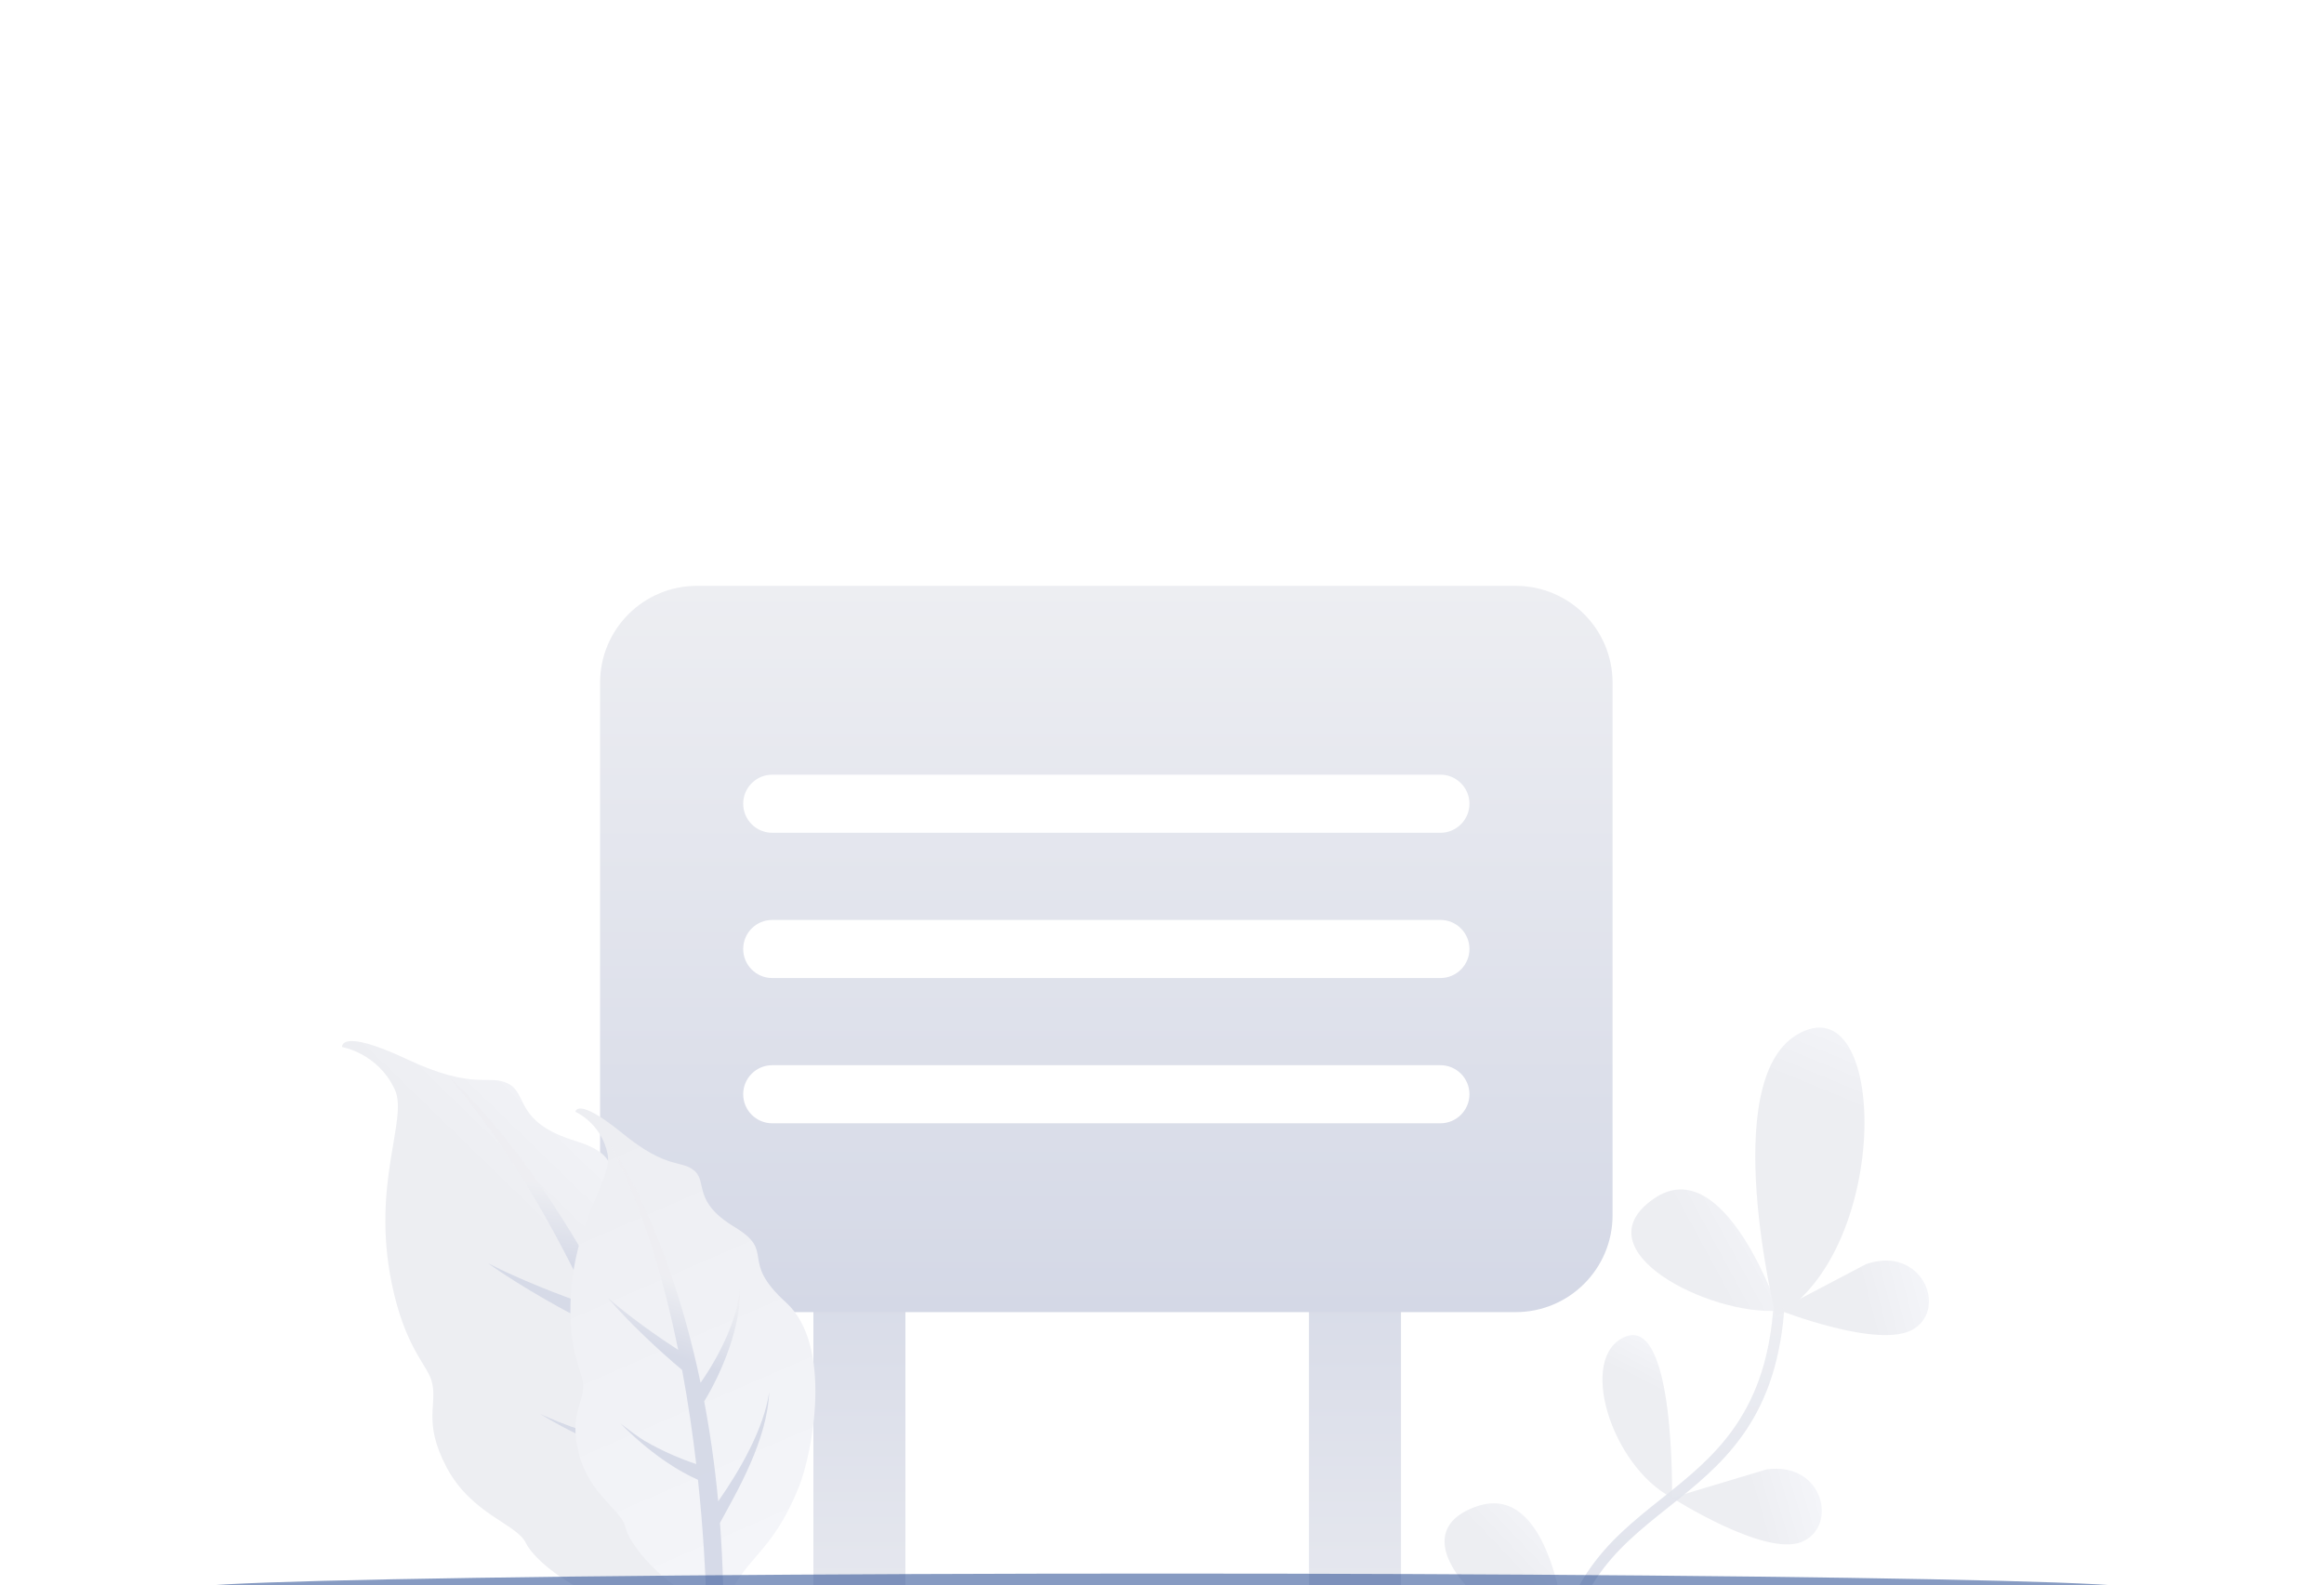 <?xml version="1.0" encoding="UTF-8"?>
<svg width="280px" height="191px" viewBox="0 0 280 191" version="1.1" xmlns="http://www.w3.org/2000/svg" xmlns:xlink="http://www.w3.org/1999/xlink">
    <!-- Generator: Sketch 59 (86127) - https://sketch.com -->
    <title>通知类缺失页面</title>
    <desc>Created with Sketch.</desc>
    <defs>
        <linearGradient x1="50%" y1="0%" x2="50%" y2="100%" id="linearGradient-1">
            <stop stop-color="#D4D8E6" offset="0%"></stop>
            <stop stop-color="#EDEEF2" offset="100%"></stop>
        </linearGradient>
        <linearGradient x1="50%" y1="0%" x2="50%" y2="100%" id="linearGradient-2">
            <stop stop-color="#EDEEF2" offset="0%"></stop>
            <stop stop-color="#D4D8E6" offset="100%"></stop>
        </linearGradient>
        <linearGradient x1="67.675%" y1="3.002%" x2="50%" y2="31.992%" id="linearGradient-3">
            <stop stop-color="#F5F6FA" offset="0%"></stop>
            <stop stop-color="#EDEEF2" offset="100%"></stop>
        </linearGradient>
        <linearGradient x1="13.405%" y1="41.612%" x2="28.497%" y2="49.413%" id="linearGradient-4">
            <stop stop-color="#EDEEF2" offset="0%"></stop>
            <stop stop-color="#D4D8E6" offset="100%"></stop>
        </linearGradient>
        <linearGradient x1="60.578%" y1="100%" x2="39.422%" y2="0%" id="linearGradient-5">
            <stop stop-color="#F5F6FA" offset="0%"></stop>
            <stop stop-color="#EDEEF2" offset="100%"></stop>
        </linearGradient>
        <linearGradient x1="13.405%" y1="32.238%" x2="28.497%" y2="48.756%" id="linearGradient-6">
            <stop stop-color="#EDEEF2" offset="0%"></stop>
            <stop stop-color="#D4D8E6" offset="100%"></stop>
        </linearGradient>
        <linearGradient x1="93.806%" y1="38.006%" x2="50%" y2="45.404%" id="linearGradient-7">
            <stop stop-color="#F5F6FA" offset="0%"></stop>
            <stop stop-color="#EDEEF2" offset="100%"></stop>
        </linearGradient>
        <linearGradient x1="93.806%" y1="38.437%" x2="50%" y2="45.569%" id="linearGradient-8">
            <stop stop-color="#F5F6FA" offset="0%"></stop>
            <stop stop-color="#EDEEF2" offset="100%"></stop>
        </linearGradient>
        <linearGradient x1="58.022%" y1="3.002%" x2="50%" y2="31.992%" id="linearGradient-9">
            <stop stop-color="#F5F6FA" offset="0%"></stop>
            <stop stop-color="#EDEEF2" offset="100%"></stop>
        </linearGradient>
        <linearGradient x1="93.806%" y1="37.957%" x2="50%" y2="45.385%" id="linearGradient-10">
            <stop stop-color="#F5F6FA" offset="0%"></stop>
            <stop stop-color="#EDEEF2" offset="100%"></stop>
        </linearGradient>
        <linearGradient x1="82.048%" y1="3.002%" x2="50%" y2="31.992%" id="linearGradient-11">
            <stop stop-color="#F5F6FA" offset="0%"></stop>
            <stop stop-color="#EDEEF2" offset="100%"></stop>
        </linearGradient>
        <linearGradient x1="93.806%" y1="17.976%" x2="50%" y2="37.729%" id="linearGradient-12">
            <stop stop-color="#F5F6FA" offset="0%"></stop>
            <stop stop-color="#EDEEF2" offset="100%"></stop>
        </linearGradient>
        <linearGradient x1="56.24%" y1="3.002%" x2="50%" y2="31.992%" id="linearGradient-13">
            <stop stop-color="#F5F6FA" offset="0%"></stop>
            <stop stop-color="#EDEEF2" offset="100%"></stop>
        </linearGradient>
        <linearGradient x1="47.822%" y1="0%" x2="48.72%" y2="46.498%" id="linearGradient-14">
            <stop stop-color="#EDEEF2" offset="0%"></stop>
            <stop stop-color="#D4D8E6" offset="100%"></stop>
        </linearGradient>
        <filter x="-15.0%" y="-1000.0%" width="130.0%" height="2100.0%" filterUnits="objectBoundingBox" id="filter-15">
            <feGaussianBlur stdDeviation="11.667" in="SourceGraphic"></feGaussianBlur>
        </filter>
    </defs>
    <g id="缺失页面" stroke="none" stroke-width="1" fill="none" fill-rule="evenodd">
        <g id="4.暂无群公告" transform="translate(-590, -360)">
            <g id="编组-17备份-11" transform="translate(492, 252)">
                <g id="编组" transform="translate(98, 108)">
                    <g id="编组-2">
                        <g id="矩形-2">
                            <g id="编组-3" transform="translate(97.604, 144.083)" fill="url(#linearGradient-1)">
                                <rect id="矩形" x="0.397" y="0.513" width="11.083" height="67.083"></rect>
                            </g>
                            <g id="编组-3备份" transform="translate(157.313, 144.083)" fill="url(#linearGradient-1)">
                                <rect id="矩形" x="0.397" y="0.513" width="11.083" height="67.083"></rect>
                            </g>
                            <path d="M182.618,70.583 C189.061,70.583 194.284,75.807 194.284,82.25 L194.284,82.25 L194.284,146.417 C194.284,152.86 189.061,158.083 182.618,158.083 L182.618,158.083 L83.966,158.083 C77.522,158.083 72.299,152.86 72.299,146.417 L72.299,146.417 L72.299,82.25 C72.299,75.807 77.522,70.583 83.966,70.583 L83.966,70.583 Z M173.542,128.333 L93.042,128.333 C91.109,128.333 89.542,129.9 89.542,131.833 C89.542,133.766 91.109,135.333 93.042,135.333 L93.042,135.333 L173.542,135.333 C175.475,135.333 177.042,133.766 177.042,131.833 C177.042,129.9 175.475,128.333 173.542,128.333 L173.542,128.333 Z M173.542,110.833 L93.042,110.833 C91.109,110.833 89.542,112.4 89.542,114.333 C89.542,116.266 91.109,117.833 93.042,117.833 L93.042,117.833 L173.542,117.833 C175.475,117.833 177.042,116.266 177.042,114.333 C177.042,112.4 175.475,110.833 173.542,110.833 L173.542,110.833 Z M173.542,93.333 L93.042,93.333 C91.109,93.333 89.542,94.9 89.542,96.833 C89.542,98.766 91.109,100.333 93.042,100.333 L93.042,100.333 L173.542,100.333 C175.475,100.333 177.042,98.766 177.042,96.833 C177.042,94.9 175.475,93.333 173.542,93.333 L173.542,93.333 Z" id="形状结合" fill="url(#linearGradient-2)"></path>
                            <g id="plant_22_" transform="translate(67.273, 164.177) rotate(48) translate(-67.273, -164.177) translate(20.773, 120.177)">
                                <path d="M59.337,81.894 C58.682,82.222 58.624,77.144 53.468,75.611 C48.311,74.079 43.317,70.375 42.207,68.076 C41.097,65.777 35.663,64.632 32.666,58.983 C29.668,53.335 31.709,51.282 30.816,48.448 C30.215,46.538 27.611,44.382 26.058,36.859 C23.547,24.697 28.073,16.999 26.414,13.443 C24.358,9.032 20.065,8.337 20.065,8.337 C20.065,8.337 19.708,5.961 27.897,9.805 C36.085,13.648 37.667,11.539 40.071,12.734 C42.474,13.928 40.819,17.374 48.099,19.618 C55.379,21.862 49.822,24.269 58.519,28.932 C67.216,33.597 67.805,50.386 66.989,55.73 C65.217,67.324 60.985,68.124 59.994,76.442 C59.495,80.629 61.002,81.059 59.337,81.894 Z" id="Path" fill="url(#linearGradient-3)" transform="translate(43.659, 44.76) rotate(-48) translate(-43.659, -44.76) "></path>
                                <path d="M87.889,52.502 C81.757,48.933 75.876,45.937 70.29,43.42 C67.356,38.816 62.762,30.98 56.416,27.157 C60.894,30.54 64.616,36.671 67.279,42.099 C62.197,39.922 57.379,38.146 52.862,36.699 C50.253,32.087 45.377,26.044 40.556,23.715 C44.356,26.177 47.96,31.407 50.108,35.844 C26.581,28.802 11.912,30.774 11.912,30.774 C22.488,30.976 33.655,33.33 44.051,36.492 C40.359,38.552 35.868,40.773 31.917,42.29 C36.841,41.183 42.878,39.119 47.031,37.427 C51.824,38.975 56.419,40.671 60.676,42.379 C58.982,44.007 56.38,46.109 53.839,47.664 C53.977,47.586 53.107,48.203 49.678,49.741 C49.873,49.667 57.333,47.664 62.916,43.292 C77.064,49.141 86.954,54.833 86.954,54.833 L87.889,52.502 Z" id="Path" fill="url(#linearGradient-4)" opacity="0.939"></path>
                                <g id="编组-4" transform="translate(24.393, 0.157)">
                                    <path d="M36.36,64.865 C35.806,64.995 36.673,61.084 33.051,58.949 C29.43,56.815 26.321,53.043 25.894,51.071 C25.468,49.099 21.567,47.21 20.316,42.316 C19.066,37.422 20.976,36.225 20.811,33.883 C20.699,32.304 19.118,30.166 19.296,24.101 C19.582,14.296 24.385,9.227 23.77,6.188 C23.008,2.42 19.888,1.088 19.888,1.088 C19.888,1.088 20.045,-0.803 25.544,3.67 C31.043,8.143 32.616,6.818 34.218,8.182 C35.821,9.546 33.951,11.883 39.05,14.959 C44.149,18.035 39.517,18.85 45.252,24.048 C50.987,29.245 48.418,42.246 46.841,46.197 C43.42,54.77 40.078,54.597 37.835,60.8 C36.706,63.923 37.768,64.533 36.36,64.865 Z" id="Path" fill="url(#linearGradient-5)" transform="translate(34.041, 32.779) rotate(-48) translate(-34.041, -32.779) "></path>
                                    <path d="M41.733,27.333 C44.563,30.741 46.328,36.094 47.406,40.71 C43.9,38.102 40.528,35.85 37.325,33.901 C36.145,29.914 33.482,24.411 30.201,21.735 C32.674,24.318 34.508,28.963 35.367,32.732 C18.604,22.963 7.023,21.691 7.023,21.691 C15.084,23.836 23.216,27.724 30.614,32.079 C27.424,32.945 23.592,33.783 20.299,34.189 C24.266,34.277 29.251,33.849 32.73,33.349 C36.124,35.425 39.34,37.575 42.295,39.671 C40.71,40.587 38.354,41.69 36.129,42.392 C36.249,42.359 35.474,42.662 32.576,43.182 C32.738,43.163 38.801,43.046 43.847,40.785 C53.645,47.885 60.21,54.064 60.21,54.064 L61.34,52.473 C57.277,48.612 53.31,45.247 49.479,42.287 C48.049,38.245 45.919,31.43 41.733,27.333 Z" id="Path" fill="url(#linearGradient-6)" opacity="0.939"></path>
                                </g>
                            </g>
                            <g id="plant_12_" transform="translate(171.5, 123.667)">
                                <path d="M41.333,53.368 C48.259,52.394 50.002,60.333 45.535,62.116 C41.068,63.899 29.947,56.785 29.947,56.785 L41.333,53.368 Z" id="Path" fill="url(#linearGradient-7)"></path>
                                <path d="M53.331,28.633 C59.944,26.353 63.169,33.814 59.124,36.417 C55.08,39.02 42.806,34.162 42.806,34.162 L53.331,28.633 Z" id="Path" fill="url(#linearGradient-8)"></path>
                                <path d="M29.947,56.785 C29.947,56.785 30.358,34.954 24.344,37.372 C18.502,39.72 22.591,52.92 29.947,56.785 Z" id="Path" fill="url(#linearGradient-9)"></path>
                                <path d="M27.106,68.154 C35.132,64.726 37.432,72.277 33.68,75.289 C29.929,78.302 17.216,74.754 17.216,74.754 L27.106,68.154 Z" id="Path" fill="url(#linearGradient-10)"></path>
                                <path d="M17.362,74.776 C17.362,74.776 16.081,54.371 6.334,57.85 C-4.001,61.539 9.199,73.232 17.362,74.776 Z" id="Path" fill="url(#linearGradient-11)"></path>
                                <path d="M42.784,34.243 C42.784,34.243 36.271,14.866 27.755,20.752 C18.726,26.993 34.499,34.867 42.784,34.243 Z" id="Path" fill="url(#linearGradient-12)"></path>
                                <path d="M42.477,34.994 C42.477,34.994 35.434,6.674 44.998,0.994 C55.997,-5.539 56.5,27.041 42.477,34.994 Z" id="Path" fill="url(#linearGradient-13)"></path>
                                <path d="M42.783,148.105 C42.417,148.105 42.119,147.807 42.119,147.44 C42.119,121.35 33.765,112.684 26.394,105.037 C20.813,99.248 15.543,93.78 15.543,81.659 C15.543,67.35 22.235,62.021 28.708,56.866 C34.784,52.028 41.065,47.026 42.122,34.328 C42.153,33.962 42.477,33.689 42.839,33.721 C43.205,33.752 43.477,34.073 43.446,34.439 C42.342,47.709 35.831,52.893 29.535,57.908 C23.023,63.094 16.873,67.992 16.873,81.66 C16.873,93.244 21.728,98.282 27.351,104.114 C34.896,111.941 43.448,120.814 43.448,147.441 C43.448,147.807 43.151,148.105 42.783,148.105 Z" id="Path" fill="url(#linearGradient-14)" opacity="0.939"></path>
                            </g>
                            <ellipse id="椭圆形" fill-opacity="0.6" fill="#37589A" filter="url(#filter-15)" cx="140" cy="191.333" rx="116.667" ry="1.75"></ellipse>
                        </g>
                    </g>
                </g>
            </g>
        </g>
    </g>
</svg>